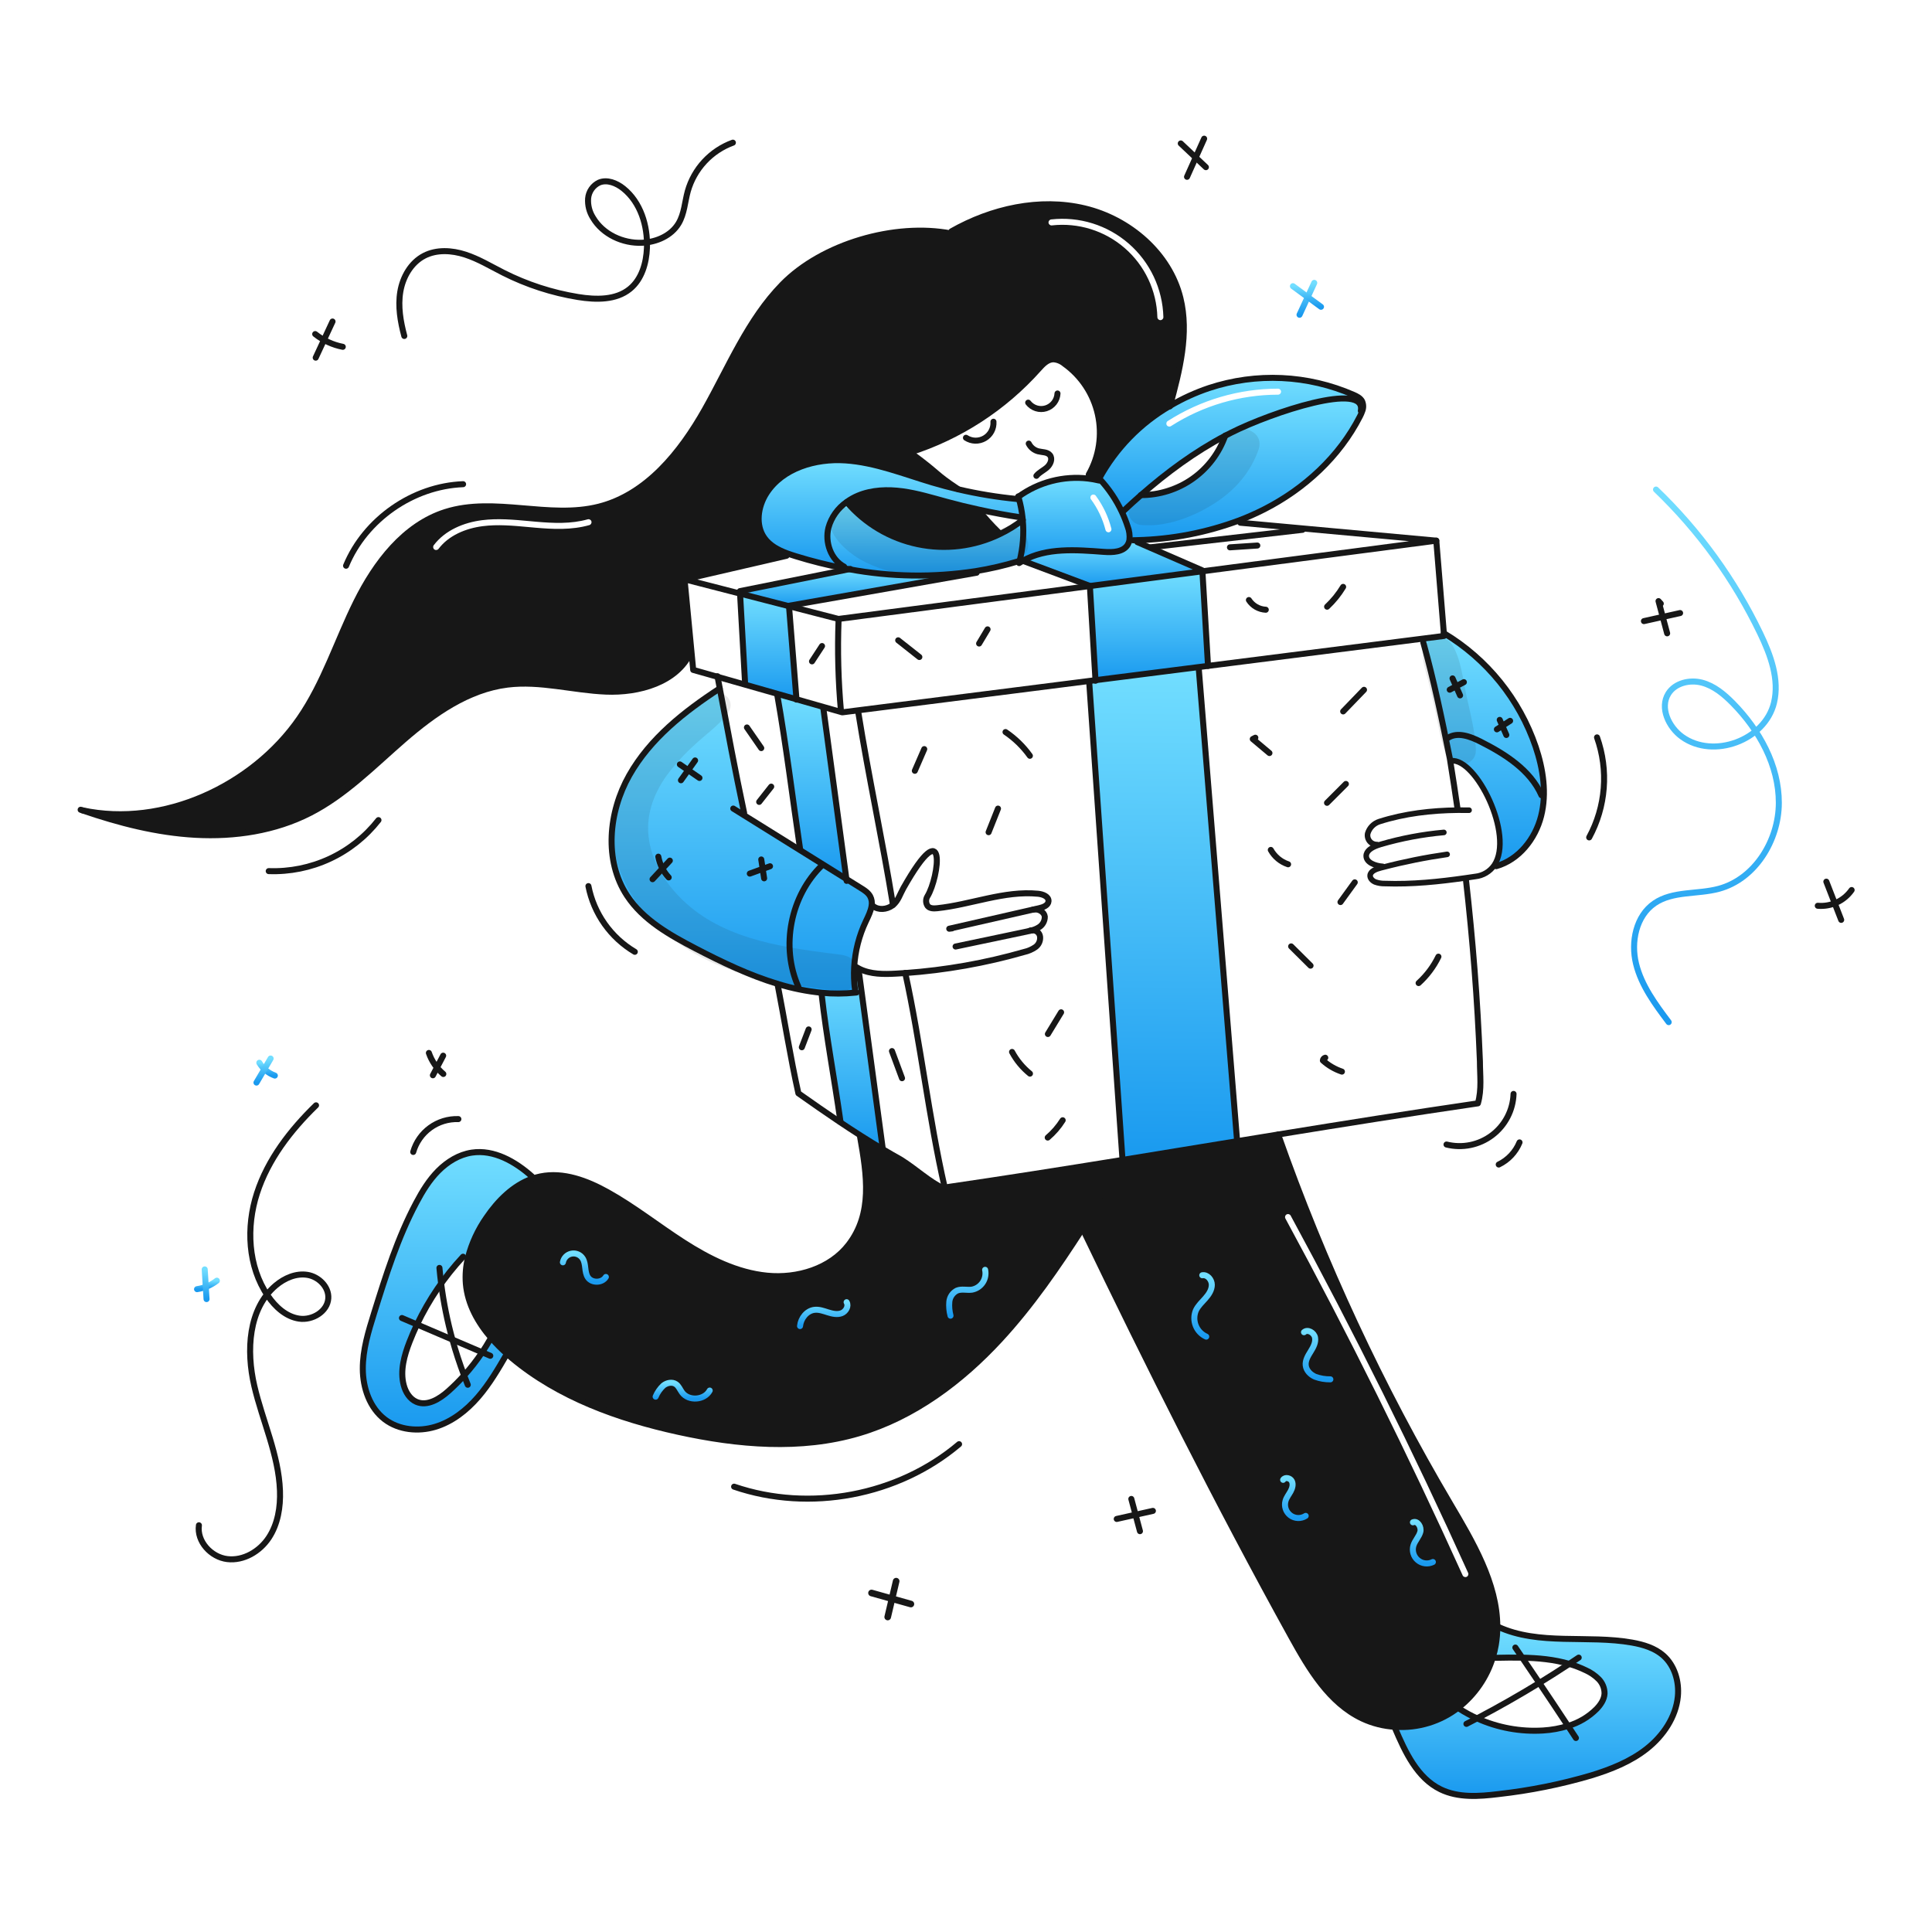 <svg width="960" height="960" viewBox="0 0 960 960" fill="none" xmlns="http://www.w3.org/2000/svg">
<g clip-path="url(#clip0_164_3972)">
<g clip-path="url(#clip1_164_3972)">
<path fill-rule="evenodd" clip-rule="evenodd" d="M557.431 254.325C554.684 248.449 551.049 243.031 546.654 238.259L546.095 237.95C546.072 237.992 546.049 238.036 546.026 238.08C545.999 238.131 545.972 238.182 545.946 238.229L545.836 238.707C544.153 238.302 542.447 237.997 540.727 237.791C528.437 236.324 516.045 239.555 506.035 246.835C506.125 247.134 506.205 247.432 506.274 247.741C507.125 250.778 507.725 253.879 508.067 257.014C508.127 257.449 508.177 257.901 508.197 258.349C508.848 265.266 508.307 272.243 506.597 278.976C506.536 279.245 506.467 279.514 506.397 279.783C507.004 279.385 507.612 279.016 508.239 278.658C519.894 272.077 534.492 273.174 548.024 274.192C548.173 274.203 548.321 274.214 548.469 274.225C552.851 274.554 558.18 274.375 560.411 270.59C560.818 269.893 561.092 269.127 561.218 268.329C561.451 266.053 561.148 263.754 560.331 261.616C559.523 259.126 558.555 256.69 557.431 254.325ZM544.496 246.329C544.007 245.665 543.071 245.523 542.407 246.012C541.743 246.502 541.601 247.437 542.09 248.101C545.462 252.679 547.921 257.864 549.334 263.372C549.539 264.171 550.353 264.653 551.152 264.448C551.951 264.243 552.433 263.429 552.228 262.629C550.721 256.75 548.095 251.216 544.496 246.329Z" fill="url(#paint0_linear_164_3972)"/>
<path fill-rule="evenodd" clip-rule="evenodd" d="M558.178 253.976C561.046 251.264 563.965 248.608 566.933 246.008C579.821 234.7 593.676 224.5 608.796 216.516C609.842 215.968 610.898 215.42 611.954 214.893C631.834 204.912 679.006 189.205 676.187 204.145L676.864 204.335C677.199 203.54 677.365 202.684 677.352 201.822C677.338 200.959 677.145 200.109 676.785 199.325C675.918 197.761 674.205 196.904 672.571 196.187C649.866 186.24 624.284 185.041 600.749 192.821C594.007 195.087 587.521 198.052 581.396 201.665C566.521 210.29 554.308 222.843 546.096 237.95L546.654 238.259C551.048 243.03 554.683 248.449 557.431 254.325L558.178 253.976ZM635.06 196.11C635.885 196.109 636.553 195.44 636.552 194.614C636.551 193.789 635.881 193.121 635.056 193.122C615.619 193.145 596.595 198.731 580.231 209.219C579.536 209.665 579.334 210.589 579.779 211.283C580.225 211.978 581.149 212.18 581.843 211.735C597.727 201.554 616.193 196.133 635.06 196.11Z" fill="url(#paint1_linear_164_3972)"/>
<path fill-rule="evenodd" clip-rule="evenodd" d="M452.22 224.793C459.478 230.115 462.435 232.636 464.837 234.684C467.538 236.987 469.539 238.693 476.165 243.11L476.155 243.15C471.812 242.144 467.509 241.005 463.246 239.733C459.872 238.729 456.509 237.642 453.145 236.554L453.144 236.554C442.297 233.047 431.433 229.535 420.109 228.767C405.272 227.761 388.894 232.567 380.836 245.067C376.553 251.72 375.248 260.953 379.86 267.378C382.539 271.093 386.673 273.294 391.035 274.918L390.856 276.153L340.238 287.876L340.477 287.935L340.238 288.872L343.625 324.25L343.147 324.3C336.204 339.141 317.439 344.35 301.075 343.663C294.899 343.404 288.734 342.557 282.577 341.711C272.421 340.316 262.286 338.924 252.16 340.177C232.56 342.617 215.547 354.649 200.626 367.597C197.513 370.299 194.438 373.065 191.36 375.834C179.687 386.334 167.982 396.864 154.063 403.981C136.672 412.876 116.663 415.881 97.15 414.818C77.957 413.772 59.15 408.918 40.965 402.677L40.975 402.647C81.005 411.247 125.407 390.695 148.724 357.029C156.739 345.462 162.281 332.495 167.831 319.509C170.778 312.613 173.728 305.712 177.051 299.011C186.633 279.693 200.836 260.911 221.383 254.4C234.045 250.384 247.432 251.523 260.848 252.665C273.286 253.723 285.747 254.783 297.678 251.74C321.384 245.684 338.186 224.748 350.208 203.453C353.273 198.023 356.169 192.46 359.066 186.895L359.067 186.894C367.53 170.633 376.004 154.355 388.744 141.332C408.495 121.142 444.661 110.632 472.569 116.013L472.778 114.947C492.669 103.647 516.583 98.248 538.854 103.533C561.125 108.819 581.065 125.873 586.533 148.095C590.876 165.714 586.155 184.141 581.394 201.67C566.519 210.295 554.306 222.849 546.094 237.955C546.068 238.003 546.042 238.052 546.016 238.102C546.001 238.13 545.987 238.157 545.972 238.184C545.963 238.201 545.954 238.218 545.945 238.234L545.835 238.712C544.151 238.308 542.445 238.002 540.726 237.796L541 235.8C546.158 226.747 547.772 216.102 545.531 205.927C543.29 195.751 537.353 186.769 528.869 180.72C527.334 179.431 525.431 178.66 523.431 178.52C520.383 178.57 518.052 181.1 516.031 183.371C498.84 202.628 476.807 216.93 452.22 224.793ZM522.328 109.033C529.232 108.258 536.222 108.925 542.855 110.993C549.488 113.061 555.62 116.483 560.861 121.044C566.102 125.605 570.339 131.205 573.303 137.489C576.267 143.773 577.893 150.604 578.08 157.549C578.102 158.374 577.451 159.061 576.626 159.083C575.801 159.105 575.115 158.454 575.093 157.63C574.918 151.098 573.388 144.674 570.6 138.764C567.813 132.854 563.828 127.588 558.899 123.299C553.97 119.009 548.204 115.79 541.966 113.846C535.728 111.901 529.154 111.273 522.661 112.002C521.841 112.094 521.102 111.504 521.009 110.684C520.917 109.864 521.508 109.125 522.328 109.033ZM292.845 260.919C293.639 260.693 294.099 259.866 293.872 259.073C293.646 258.279 292.82 257.819 292.026 258.046C283.815 260.387 275.03 259.996 266.232 259.225C265.123 259.128 264.008 259.025 262.888 258.922C255.205 258.212 247.29 257.48 239.463 258.488C230.465 259.646 221.183 263.435 215.527 270.92C215.029 271.578 215.16 272.515 215.818 273.012C216.476 273.51 217.413 273.38 217.911 272.721C222.913 266.102 231.311 262.549 239.844 261.451C247.319 260.489 254.876 261.185 262.589 261.895H262.589C263.713 261.999 264.841 262.103 265.971 262.202C274.784 262.973 284.057 263.426 292.845 260.919Z" fill="#171717"/>
<path fill-rule="evenodd" clip-rule="evenodd" d="M244.232 664.983C246.62 667.712 249.178 670.286 251.891 672.692C252.678 673.4 253.475 674.086 254.263 674.754C277.639 694.345 307.291 704.953 337.082 711.487C366.624 717.961 397.843 720.74 426.843 712.154C454.104 704.087 477.729 686.401 497.012 665.501C512.52 648.688 525.498 629.774 537.929 610.521C570.857 679.007 604.961 746.969 641.724 813.469C650.519 829.376 660.449 846.139 676.873 853.917C682.025 856.331 687.592 857.731 693.273 858.041C704.548 858.805 715.71 855.399 724.637 848.469C732.817 842.072 738.818 833.302 741.818 823.36C742.414 821.413 742.886 819.43 743.233 817.423C743.749 814.41 744.006 811.358 744 808.3C744.014 786.862 731.874 766.311 720.681 747.362L720.5 747.055C686.134 688.88 657.535 627.486 635.109 563.748V563.718C628.333 564.83 621.553 565.939 614.77 567.044C595.799 570.168 576.822 573.268 557.838 576.344C528.422 581.105 498.983 585.757 469.422 590.069L469.133 590.657C464.555 588.525 460.582 585.54 456.431 582.422C453.62 580.31 450.727 578.136 447.509 576.125C444.501 574.453 441.543 572.75 438.635 571.016C434.94 568.825 431.294 566.584 427.698 564.292L427.36 564.82C430.786 584.083 433.635 602.958 421.712 618.466C412.509 630.428 396.213 635.348 381.184 633.874C366.155 632.4 352.23 625.419 339.531 617.251C334.709 614.15 330.009 610.861 325.31 607.573C317.633 602.201 309.96 596.832 301.772 592.291C291.613 586.643 279.919 582.231 268.525 584.561C267.122 584.849 265.74 585.236 264.391 585.717C255.019 589.034 247.399 596.663 241.732 605C237.51 611.027 234.4 617.761 232.549 624.883C231.493 629.133 231.133 633.526 231.483 637.891C232.369 648.061 237.449 657.183 244.232 664.983ZM641.332 604.043C640.939 603.318 640.032 603.05 639.307 603.443C638.581 603.837 638.313 604.744 638.707 605.469C670.234 663.526 699.59 722.627 726.775 782.772C727.115 783.523 728 783.857 728.752 783.518C729.504 783.178 729.838 782.293 729.498 781.541C702.283 721.33 672.894 662.164 641.332 604.043Z" fill="#171717"/>
<path d="M742.51 429.893C752.49 414.923 733.416 376.566 721.065 378.04L720.607 378.11C720.538 377.71 720.478 377.323 720.418 376.925C716.434 357.004 712.45 338.08 707.241 319.275L706.992 317.333L717.55 315.988L717.44 314.624C738.87 327.46 755.046 347.488 763.087 371.138C766.793 382.194 768.625 394.225 765.757 405.53C762.889 416.835 754.691 427.214 743.476 430.401L742.51 429.893Z" fill="url(#paint2_linear_164_3972)"/>
<path d="M779.761 826.786C772.281 824.575 764.352 823.848 756.384 823.678C751.962 823.589 747.52 823.668 743.127 823.758L741.827 823.358C742.422 821.411 742.895 819.428 743.242 817.421C743.755 814.408 744.008 811.357 744 808.3H744.279C764.727 817.782 788.821 812.254 811.012 816.2C816.599 817.2 822.287 818.909 826.54 822.674C832.117 827.615 834.428 835.563 833.711 842.983C832.705 853.262 826.42 862.495 818.323 868.91C810.226 875.325 800.434 879.198 790.564 882.226C775.537 886.644 760.153 889.737 744.587 891.469C734.887 892.655 724.577 893.402 715.793 889.109C704.219 883.461 698.283 870.672 693.223 858.83L693.273 858.043C704.547 858.807 715.71 855.401 724.637 848.471L725.046 849.019C727.878 850.851 730.844 852.465 733.92 853.85C744.203 858.497 755.465 860.565 766.729 859.876C770.935 859.631 775.095 858.876 779.119 857.625C784.502 856.038 789.399 853.124 793.362 849.149C795.394 847.027 797.157 844.407 797.287 841.469C797.292 838.823 796.258 836.28 794.408 834.388C792.563 832.535 790.394 831.035 788.008 829.965C785.353 828.674 782.595 827.611 779.761 826.786V826.786Z" fill="url(#paint3_linear_164_3972)"/>
<path d="M558.177 253.976C561.043 251.268 563.962 248.612 566.932 246.008C576.105 246.034 585.059 243.21 592.558 237.927C600.057 232.644 605.73 225.163 608.794 216.516C609.84 215.968 610.894 215.416 611.952 214.893C631.832 204.912 679.004 189.205 676.185 204.145L676.862 204.335C676.553 205.218 676.181 206.076 675.747 206.904C665.528 226.934 648.157 242.904 628.117 253.104C624.123 255.131 620.027 256.949 615.846 258.552C599.586 264.639 582.425 267.969 565.069 268.403C564.381 268.432 563.694 268.452 563.007 268.462L561.215 268.333C561.448 266.057 561.144 263.758 560.328 261.62C559.52 259.13 558.551 256.694 557.428 254.329L558.177 253.976Z" fill="url(#paint4_linear_164_3972)"/>
<path d="M544.342 337.98L595.542 331.48L595.692 332.636L614.676 566.461L614.776 567.048C595.802 570.156 576.825 573.256 557.844 576.348L557.725 575.601L541.2 338.608L541.17 338.379L544.342 337.98Z" fill="url(#paint5_linear_164_3972)"/>
<path d="M597.47 283.867L600.259 330.879L595.537 331.476L544.342 337.98L541.553 291.187L597.47 283.867Z" fill="url(#paint6_linear_164_3972)"/>
<path d="M597.44 283.419L597.47 283.867L541.553 291.187V291.148L508.236 278.658C520.019 272.004 534.81 273.199 548.466 274.225C552.848 274.554 558.177 274.375 560.408 270.59C560.815 269.893 561.089 269.126 561.215 268.329L563.007 268.458C563.695 268.448 564.383 268.428 565.069 268.399L565.099 269.355L571.663 272.213L597.44 283.419Z" fill="url(#paint7_linear_164_3972)"/>
<path d="M421.872 282.841C421.015 282.681 420.159 282.522 419.302 282.353L419.451 281.576C412.838 278.05 409.82 269.494 411.643 262.223C413.079 257.033 416.289 252.511 420.716 249.444L420.756 249.504C429.88 260.171 442.278 267.518 456.016 270.398C469.754 273.279 484.059 271.532 496.7 265.43C500.774 263.49 504.628 261.116 508.194 258.349C508.844 265.266 508.303 272.243 506.594 278.976L506.106 278.857C499.126 280.986 492.01 282.637 484.806 283.797C463.922 287.01 442.648 286.687 421.872 282.841V282.841Z" fill="url(#paint8_linear_164_3972)"/>
<path d="M508.068 257.014L507.311 257.104C500.249 256.038 493.23 254.739 486.255 253.209C480.907 252.054 475.591 250.756 470.309 249.315C463.078 247.353 455.877 245.132 448.456 244.126C441.035 243.12 433.256 243.389 426.335 246.277C424.345 247.11 422.46 248.173 420.717 249.444C416.291 252.511 413.08 257.033 411.644 262.223C409.821 269.494 412.844 278.05 419.452 281.576L419.303 282.353C411.239 280.811 403.269 278.819 395.428 276.387C393.974 275.938 392.49 275.46 391.036 274.913C386.674 273.289 382.536 271.088 379.861 267.373C375.249 260.948 376.554 251.715 380.837 245.062C388.895 232.562 405.269 227.751 420.11 228.762C434.951 229.773 448.994 235.485 463.247 239.728C467.51 241.004 471.813 242.143 476.156 243.145C485.808 245.404 495.601 247.011 505.469 247.955L506.275 247.736C507.126 250.774 507.726 253.878 508.068 257.014V257.014Z" fill="url(#paint9_linear_164_3972)"/>
<path d="M496.335 264.644L496.704 265.43C484.062 271.533 469.756 273.279 456.018 270.397C442.279 267.516 429.881 260.168 420.757 249.5L420.717 249.44C422.46 248.169 424.345 247.106 426.335 246.273C433.257 243.385 441.026 243.116 448.456 244.122C455.886 245.128 463.078 247.349 470.309 249.311C475.587 250.745 480.903 252.043 486.255 253.205L486.206 253.444C489.34 257.389 492.724 261.13 496.335 264.644V264.644Z" fill="#171717"/>
<path d="M484.811 283.8L484.961 284.647L392.032 301L392.052 301.219L367.729 294.954L367.66 293.729L421.873 282.843C442.65 286.69 463.927 287.013 484.811 283.8V283.8Z" fill="url(#paint10_linear_164_3972)"/>
<path d="M424.989 493.24L424.84 491.716C424.354 487.989 424.22 484.224 424.44 480.471L425.526 480.55C426.052 480.879 426.594 481.182 427.15 481.457L426.701 482.303C428.973 499.117 431.239 515.93 433.501 532.742C434.975 543.609 436.442 554.475 437.901 565.342C438.15 567.225 438.409 569.097 438.658 570.97L438.628 571.02C434.923 568.828 431.277 566.587 427.691 564.296C424.166 562.055 420.691 559.775 417.213 557.444L417.562 556.916C414.634 536.288 410.65 515.372 408.279 494.286L408.369 493.32C413.898 493.851 419.466 493.825 424.989 493.24V493.24Z" fill="url(#paint11_linear_164_3972)"/>
<path d="M420.558 436.775C422.938 438.259 425.322 439.743 427.709 441.228C429.502 442.333 431.365 443.528 432.381 445.371C433.133 446.805 433.388 448.448 433.108 450.042C432.749 452.642 431.425 455.311 430.269 457.732C426.876 464.865 424.898 472.586 424.442 480.471C424.221 484.224 424.355 487.989 424.842 491.716L424.991 493.24C419.47 493.824 413.904 493.85 408.378 493.319C400.913 492.587 393.542 491.099 386.378 488.877C372.314 484.634 358.649 478.07 345.621 471.287C332.782 464.604 319.585 457.164 311.621 445.087C300.067 427.567 302.378 403.543 312.686 385.276C322.994 367.009 340.047 353.533 357.627 342.089L357.657 342.079C361.571 362.879 365.286 382.946 369.757 403.912L369.209 404.788C378.602 410.635 387.995 416.485 397.387 422.338C405.111 427.145 412.835 431.958 420.558 436.775Z" fill="url(#paint12_linear_164_3972)"/>
<path d="M395.767 347.472L409.343 351.347L409.134 352.084C409.871 357.492 410.601 362.897 411.325 368.299C413.147 381.805 414.97 395.318 416.793 408.837C418.048 418.15 419.303 427.463 420.558 436.775C412.828 431.955 405.103 427.141 397.381 422.333L397.581 422.014C393.726 395.849 390.738 370.949 386.176 345.052L386.256 344.763L395.767 347.472Z" fill="url(#paint13_linear_164_3972)"/>
<path d="M392.052 301.217L395.767 347.472L386.255 344.763L370.1 340.162L370.239 339.664L367.729 294.952L392.052 301.217Z" fill="url(#paint14_linear_164_3972)"/>
<path d="M219.2 637.782C214.6 644.188 210.588 650.995 207.21 658.12C205.895 660.909 204.674 663.744 203.545 666.626C200.855 673.509 198.724 681.079 200.597 688.22C201.513 691.72 203.585 695.132 206.891 696.567C212.33 698.917 218.385 695.172 222.808 691.228C225.548 688.777 228.154 686.18 230.616 683.449C233.876 679.839 236.869 675.995 239.571 671.949C240.935 669.907 242.23 667.826 243.445 665.684L244.232 664.984C246.62 667.713 249.178 670.288 251.891 672.693C247.549 680.193 243.146 687.723 237.479 694.257C231.752 700.857 224.591 706.468 216.224 708.988C207.857 711.508 198.216 710.582 191.254 705.313C183.714 699.595 180.328 689.675 180.278 680.213C180.228 670.751 183.067 661.538 185.878 652.513C191.715 633.778 197.641 614.923 206.854 597.602C209.862 591.925 213.269 586.367 217.791 581.802C222.313 577.237 228.08 573.695 234.434 572.729C245.38 571.065 256.058 577.171 264.305 584.551L264.394 585.717C255.022 589.034 247.402 596.663 241.735 605C237.513 611.027 234.404 617.759 232.552 624.88L230.092 624.452C226.174 628.653 222.535 633.106 219.2 637.782Z" fill="url(#paint15_linear_164_3972)"/>
<path d="M514.98 236.436C516.425 234.663 518.636 233.717 520.319 232.193C522.002 230.669 523.119 227.92 521.684 226.148C520.369 224.534 517.909 224.763 515.897 224.255C514.882 223.99 513.936 223.51 513.121 222.849C512.307 222.187 511.644 221.359 511.176 220.42" stroke="#171717" stroke-width="2.988" stroke-linecap="round" stroke-linejoin="round"/>
<path d="M510.9 200.072C511.913 201.392 513.307 202.37 514.894 202.872C516.48 203.375 518.183 203.378 519.771 202.881C521.359 202.385 522.757 201.413 523.775 200.096C524.793 198.78 525.382 197.182 525.462 195.52" stroke="#171717" stroke-width="2.988" stroke-linecap="round" stroke-linejoin="round"/>
<path d="M479.979 217.522C481.353 218.423 482.95 218.922 484.593 218.965C486.235 219.008 487.857 218.592 489.276 217.765C490.695 216.937 491.855 215.731 492.627 214.28C493.399 212.83 493.751 211.194 493.645 209.554" stroke="#171717" stroke-width="2.988" stroke-linecap="round" stroke-linejoin="round"/>
<path d="M505.855 246.954C505.913 246.911 505.973 246.872 506.034 246.835C516.045 239.555 528.436 236.324 540.726 237.791C542.446 237.997 544.152 238.302 545.835 238.707L546.114 238.767" stroke="#171717" stroke-width="2.988" stroke-linecap="round" stroke-linejoin="round"/>
<path d="M505.984 246.665C506.004 246.725 506.014 246.775 506.034 246.835C506.124 247.135 506.204 247.435 506.273 247.741C507.125 250.778 507.724 253.879 508.066 257.014C508.126 257.452 508.176 257.901 508.196 258.349C508.847 265.266 508.306 272.243 506.596 278.976C506.536 279.245 506.467 279.514 506.396 279.783C507.003 279.383 507.611 279.016 508.238 278.658C520.021 272.004 534.812 273.199 548.468 274.225C552.85 274.554 558.179 274.375 560.41 270.59C560.817 269.893 561.091 269.127 561.217 268.329C561.451 266.053 561.147 263.754 560.33 261.616C559.523 259.126 558.554 256.69 557.43 254.325C554.683 248.449 551.048 243.031 546.653 238.259" stroke="#171717" stroke-width="2.988" stroke-linecap="round" stroke-linejoin="round"/>
<path d="M545.947 238.229C545.996 238.14 546.047 238.04 546.096 237.95C554.308 222.843 566.521 210.29 581.396 201.665C587.522 198.052 594.008 195.087 600.749 192.821C624.285 185.041 649.867 186.24 672.571 196.187C674.205 196.904 675.918 197.761 676.785 199.325C677.146 200.109 677.339 200.959 677.352 201.822C677.366 202.684 677.2 203.54 676.864 204.335C676.556 205.218 676.183 206.076 675.749 206.904C665.53 226.934 648.159 242.904 628.119 253.104C624.126 255.131 620.03 256.949 615.848 258.552C599.589 264.639 582.427 267.969 565.071 268.403C564.384 268.432 563.697 268.452 563.009 268.462" stroke="#171717" stroke-width="2.988" stroke-linecap="round" stroke-linejoin="round"/>
<path d="M676.186 204.145C679.005 189.205 631.833 204.912 611.953 214.893C610.897 215.42 609.841 215.968 608.795 216.516C593.676 224.504 579.821 234.703 566.933 246.008C563.965 248.608 561.046 251.264 558.178 253.976C558.726 253.476 559.283 252.976 559.831 252.482" stroke="#171717" stroke-width="2.988" stroke-linecap="round" stroke-linejoin="round"/>
<path d="M566.863 246.008H566.933C576.106 246.034 585.061 243.211 592.56 237.927C600.059 232.644 605.732 225.163 608.795 216.516C608.813 216.488 608.826 216.458 608.835 216.426" stroke="#171717" stroke-width="2.988" stroke-linecap="round" stroke-linejoin="round"/>
<path d="M505.469 247.96C495.601 247.016 485.808 245.409 476.156 243.15C471.813 242.144 467.51 241.005 463.247 239.733C448.994 235.49 434.947 229.773 420.11 228.767C405.273 227.761 388.895 232.567 380.837 245.067C376.554 251.72 375.249 260.953 379.861 267.378C382.54 271.093 386.674 273.294 391.036 274.918C392.49 275.465 393.974 275.943 395.428 276.392C403.269 278.824 411.239 280.816 419.303 282.358C420.16 282.527 421.016 282.686 421.873 282.846C442.65 286.692 463.926 287.015 484.811 283.802C492.015 282.641 499.131 280.991 506.111 278.862" stroke="#171717" stroke-width="2.988" stroke-linecap="round" stroke-linejoin="round"/>
<path d="M507.311 257.1C500.249 256.033 493.23 254.735 486.255 253.205C480.907 252.05 475.592 250.752 470.309 249.311C463.078 247.349 455.877 245.128 448.456 244.122C441.035 243.116 433.256 243.385 426.335 246.273C424.345 247.106 422.46 248.169 420.717 249.44C416.291 252.507 413.08 257.029 411.644 262.219C409.821 269.49 412.844 278.046 419.452 281.572" stroke="#171717" stroke-width="2.988" stroke-linecap="round" stroke-linejoin="round"/>
<path d="M420.756 249.5C429.88 260.167 442.278 267.515 456.015 270.396C469.753 273.278 484.059 271.532 496.7 265.43C500.774 263.489 504.628 261.115 508.194 258.349C508.204 258.339 508.223 258.329 508.233 258.319" stroke="#171717" stroke-width="2.988" stroke-linecap="round" stroke-linejoin="round"/>
<path d="M390.856 276.148L340.238 287.871L340.477 287.93L367.728 294.952L392.051 301.217L416.633 307.552L541.553 291.187L597.47 283.867L713.685 268.648L647.3 262.582L616.304 259.743" stroke="#171717" stroke-width="2.988" stroke-linecap="round" stroke-linejoin="round"/>
<path d="M713.685 268.648L717.44 314.624L717.55 315.988L706.992 317.333L600.259 330.879L595.537 331.476L544.342 337.98L541.165 338.379L426.354 352.96L418.515 353.956L417.758 353.737L409.342 351.347L395.766 347.472L386.254 344.763L370.099 340.162L356.573 336.307L348.545 334.026L344.451 332.871L343.625 324.245L340.238 288.867" stroke="#171717" stroke-width="2.988" stroke-linecap="round" stroke-linejoin="round"/>
<path d="M386.344 488.967C389.744 506.407 392.728 525.331 396.712 543.26C403.645 548.15 410.418 552.881 417.22 557.443C420.696 559.774 424.173 562.054 427.698 564.295C431.294 566.587 434.939 568.828 438.635 571.019C441.543 572.753 444.501 574.456 447.509 576.128C455.477 581.108 461.454 587.084 469.133 590.66" stroke="#171717" stroke-width="2.988" stroke-linecap="round" stroke-linejoin="round"/>
<path d="M356.514 336.018C356.534 336.118 356.554 336.207 356.574 336.307C356.932 338.239 357.301 340.162 357.65 342.074C361.564 362.874 365.279 382.941 369.75 403.907" stroke="#171717" stroke-width="2.988" stroke-linecap="round" stroke-linejoin="round"/>
<path d="M724.284 402.164C723.128 393.857 721.923 386.417 720.608 378.11C720.539 377.71 720.479 377.323 720.419 376.925C716.435 357.004 712.451 338.08 707.242 319.275" stroke="#171717" stroke-width="2.988" stroke-linecap="round" stroke-linejoin="round"/>
<path d="M449.811 483.439C449.811 483.459 449.821 483.479 449.821 483.499C457.47 518.399 461.455 555.232 469.421 590.072C498.982 585.76 528.421 581.108 557.837 576.347C576.821 573.271 595.798 570.171 614.769 567.047C621.552 565.942 628.332 564.833 635.108 563.721C668.126 558.352 701.174 553.093 734.361 548.243C736.353 541.271 735.361 534.298 735.361 527.326C734.136 496.36 731.806 467.147 728.379 436.758" stroke="#171717" stroke-width="2.988" stroke-linecap="round" stroke-linejoin="round"/>
<path d="M426.482 353.956C431.572 385.889 438.544 417.761 443.713 449.624" stroke="#171717" stroke-width="2.988" stroke-linecap="round" stroke-linejoin="round"/>
<path d="M451.701 224.414C451.881 224.544 452.05 224.673 452.219 224.793C467.638 236.098 463.644 234.763 476.164 243.11" stroke="#171717" stroke-width="2.988" stroke-linecap="round" stroke-linejoin="round"/>
<path d="M450.029 225.48C450.766 225.261 451.493 225.032 452.22 224.793C476.803 216.928 498.833 202.625 516.02 183.369C518.042 181.098 520.373 178.569 523.42 178.518C525.42 178.658 527.324 179.428 528.858 180.718C537.344 186.765 543.284 195.747 545.528 205.923C547.771 216.099 546.157 226.745 541 235.8" stroke="#171717" stroke-width="2.988" stroke-linecap="round" stroke-linejoin="round"/>
<path d="M40.068 402.363C40.368 402.463 40.668 402.572 40.968 402.672C59.155 408.917 77.96 413.767 97.153 414.813C116.665 415.879 136.675 412.871 154.066 403.976C171.655 394.982 185.709 380.54 200.629 367.592C215.549 354.644 232.562 342.612 252.163 340.172C268.428 338.16 284.703 342.972 301.078 343.658C317.453 344.344 336.207 339.136 343.15 324.295" stroke="#171717" stroke-width="2.988" stroke-linecap="round" stroke-linejoin="round"/>
<path d="M581.325 201.914C581.345 201.835 581.375 201.745 581.395 201.665C586.156 184.136 590.877 165.709 586.534 148.09C581.066 125.868 561.126 108.807 538.855 103.528C516.584 98.249 492.67 103.637 472.779 114.942" stroke="#171717" stroke-width="2.988" stroke-linecap="round" stroke-linejoin="round"/>
<path d="M482.489 118.727C479.262 117.552 475.944 116.642 472.569 116.008C444.661 110.629 408.495 121.137 388.744 141.327C371.644 158.807 362.23 182.153 350.208 203.448C338.186 224.743 321.384 245.679 297.678 251.735C272.878 258.06 245.786 246.656 221.383 254.395C200.836 260.909 186.632 279.703 177.051 299.006C167.47 318.309 161 339.315 148.724 357.024C125.407 390.69 81.005 411.237 40.975 402.642" stroke="#171717" stroke-width="2.988" stroke-linecap="round" stroke-linejoin="round"/>
<path d="M357.619 342.084C340.039 353.528 322.997 366.994 312.678 385.271C302.359 403.548 300.059 427.562 311.613 445.082C319.581 457.164 332.778 464.604 345.613 471.282C358.641 478.065 372.306 484.629 386.37 488.872C393.534 491.094 400.905 492.582 408.37 493.314C413.896 493.845 419.462 493.819 424.983 493.235C425.183 493.225 425.392 493.195 425.591 493.175" stroke="#171717" stroke-width="2.988" stroke-linecap="round" stroke-linejoin="round"/>
<path d="M364.352 401.765C365.965 402.771 367.589 403.777 369.202 404.783C378.595 410.63 387.988 416.48 397.38 422.333C405.108 427.144 412.834 431.958 420.557 436.775C422.937 438.259 425.321 439.743 427.708 441.228C429.501 442.333 431.364 443.528 432.38 445.371C433.132 446.805 433.387 448.448 433.107 450.042C432.748 452.642 431.424 455.311 430.268 457.732C426.876 464.865 424.897 472.586 424.441 480.471C424.22 484.224 424.354 487.989 424.841 491.716" stroke="#171717" stroke-width="2.988" stroke-linecap="round" stroke-linejoin="round"/>
<path d="M433.773 450.152C436.423 452.393 440.616 451.975 443.425 449.933C443.534 449.853 443.654 449.763 443.753 449.674C446.313 447.602 447.259 444.196 448.893 441.297C470.885 402.413 466.672 435.809 460.845 445.371C460.396 446.089 460.165 446.922 460.179 447.769C460.193 448.616 460.452 449.44 460.925 450.142C461.96 451.467 463.943 451.467 465.616 451.297C482.488 449.534 498.933 442.473 515.816 444.097C518.177 444.326 521.155 445.462 520.995 447.822C520.856 449.874 518.416 450.8 516.424 451.258C515.358 451.497 514.302 451.746 513.236 451.986C499.382 455.153 485.528 458.317 471.673 461.478L473.117 461.298" stroke="#171717" stroke-width="2.988" stroke-linecap="round" stroke-linejoin="round"/>
<path d="M512.53 462.333C511.704 462.562 510.857 462.742 510.02 462.921C498.287 465.391 486.554 467.858 474.82 470.321" stroke="#171717" stroke-width="2.988" stroke-linecap="round" stroke-linejoin="round"/>
<path d="M513.246 452.024C516.195 451.317 518.946 453.324 519.153 455.471C519.172 456.556 518.9 457.625 518.365 458.569C517.831 459.513 517.054 460.297 516.115 460.839C515.009 461.521 513.802 462.026 512.539 462.333" stroke="#171717" stroke-width="2.988" stroke-linecap="round" stroke-linejoin="round"/>
<path d="M511.892 462.433C512.111 462.393 512.32 462.353 512.529 462.333H512.539C513.021 462.237 513.517 462.241 513.997 462.345C514.477 462.448 514.931 462.649 515.331 462.934C515.73 463.22 516.067 463.585 516.32 464.005C516.573 464.426 516.737 464.895 516.802 465.381C516.923 466.386 516.769 467.405 516.357 468.329C515.945 469.253 515.29 470.048 514.462 470.63C512.794 471.769 510.925 472.58 508.954 473.02C489.661 478.56 469.842 482.072 449.82 483.5C448.336 483.6 446.852 483.7 445.368 483.778C439.193 484.127 432.629 484.167 427.151 481.458C426.595 481.183 426.053 480.881 425.527 480.551" stroke="#171717" stroke-width="2.988" stroke-linecap="round" stroke-linejoin="round"/>
<path d="M721.066 378.04C733.417 376.566 752.491 414.923 742.511 429.893C741.44 431.459 740.042 432.773 738.413 433.744C736.785 434.716 734.964 435.322 733.078 435.52C731.485 435.759 729.891 435.998 728.298 436.22C715.021 438.12 701.574 439.506 688.108 439.028C686.477 439.062 684.854 438.799 683.317 438.251C681.853 437.624 680.658 436.319 680.817 434.915C681.046 432.883 683.717 431.847 685.977 431.249C686.377 431.14 686.784 431.04 687.182 430.941C697.68 428.204 708.324 426.062 719.064 424.526" stroke="#171717" stroke-width="2.77" stroke-linecap="round" stroke-linejoin="round"/>
<path d="M687.07 430.5C683.345 430.251 678.904 428.568 678.864 425.361C678.834 422.811 681.564 421.148 684.422 420.102C684.98 419.893 685.538 419.714 686.075 419.554C696.312 416.566 706.817 414.581 717.44 413.628" stroke="#171717" stroke-width="2.77" stroke-linecap="round" stroke-linejoin="round"/>
<path d="M684.253 419.654C683.561 419.677 682.874 419.543 682.241 419.262C681.609 418.982 681.048 418.562 680.601 418.034C680.153 417.507 679.831 416.885 679.658 416.215C679.485 415.545 679.465 414.845 679.601 414.166C680.006 412.791 680.741 411.535 681.74 410.507C682.74 409.48 683.974 408.71 685.338 408.266C697.888 404.232 711.364 402.699 724.283 402.566C726.195 402.536 728.083 402.546 729.97 402.586" stroke="#171717" stroke-width="2.77" stroke-linecap="round" stroke-linejoin="round"/>
<path d="M717.41 314.6C717.42 314.61 717.43 314.61 717.44 314.62C738.87 327.456 755.046 347.484 763.087 371.134C766.793 382.19 768.625 394.221 765.757 405.526C762.889 416.831 754.691 427.21 743.476 430.397" stroke="#171717" stroke-width="2.988" stroke-linecap="round" stroke-linejoin="round"/>
<path d="M427.36 564.823C430.786 584.086 433.635 602.961 421.712 618.469C412.512 630.431 396.204 635.341 381.184 633.877C366.164 632.413 352.22 625.421 339.531 617.254C326.842 609.087 314.969 599.614 301.772 592.294C291.613 586.646 279.919 582.234 268.525 584.564C267.122 584.853 265.74 585.239 264.391 585.72C255.019 589.037 247.399 596.666 241.732 605.003C237.51 611.03 234.4 617.762 232.549 624.883C231.493 629.133 231.133 633.526 231.483 637.891C232.369 648.061 237.449 657.184 244.232 664.983C246.62 667.712 249.178 670.286 251.891 672.692C252.678 673.399 253.475 674.086 254.272 674.754C277.648 694.345 307.3 704.954 337.091 711.487C366.633 717.961 397.848 720.74 426.852 712.154C454.113 704.087 477.738 686.397 497.021 665.501C512.529 648.688 525.507 629.774 537.938 610.521C540.938 605.849 543.923 601.168 546.892 596.477" stroke="#171717" stroke-width="2.988" stroke-linecap="round" stroke-linejoin="round"/>
<path d="M537.6 609.823C537.71 610.053 537.819 610.292 537.939 610.523C570.867 679.009 604.971 746.967 641.734 813.471C650.534 829.378 660.459 846.141 676.883 853.919C682.034 856.333 687.602 857.733 693.283 858.043C704.557 858.807 715.72 855.4 724.647 848.471C732.827 842.074 738.828 833.304 741.828 823.362C742.423 821.415 742.896 819.432 743.243 817.425C743.756 814.411 744.009 811.358 744 808.3C744.01 786.746 731.739 766.089 720.494 747.055C686.129 688.879 657.53 627.485 635.105 563.748" stroke="#171717" stroke-width="2.988" stroke-linecap="round" stroke-linejoin="round"/>
<path d="M264.301 584.554C256.054 577.174 245.376 571.068 234.43 572.732C228.076 573.698 222.319 577.244 217.787 581.805C213.255 586.366 209.858 591.925 206.85 597.605C197.637 614.926 191.711 633.781 185.874 652.516C183.066 661.54 180.227 670.753 180.274 680.216C180.321 689.679 183.71 699.598 191.25 705.316C198.212 710.585 207.863 711.501 216.22 708.991C224.577 706.481 231.748 700.863 237.475 694.26C243.142 687.726 247.545 680.196 251.887 672.696C251.927 672.636 251.957 672.567 251.997 672.507" stroke="#171717" stroke-width="2.988" stroke-linecap="round" stroke-linejoin="round"/>
<path d="M230.09 624.455C220.797 634.448 213.082 645.801 207.211 658.12C205.897 660.909 204.675 663.744 203.546 666.626C200.856 673.509 198.725 681.079 200.598 688.22C201.514 691.72 203.586 695.132 206.892 696.567C212.331 698.917 218.386 695.172 222.809 691.228C225.549 688.777 228.156 686.18 230.617 683.449C233.878 679.838 236.871 675.995 239.572 671.949C240.936 669.907 242.231 667.826 243.446 665.684" stroke="#171717" stroke-width="2.988" stroke-linecap="round" stroke-linejoin="round"/>
<path d="M232.429 688.081C231.802 686.547 231.194 685.003 230.616 683.449C228.394 677.602 226.456 671.666 224.8 665.64C222.278 656.498 220.407 647.189 219.2 637.782C218.871 635.202 218.583 632.612 218.354 630.013" stroke="#171717" stroke-width="2.988" stroke-linecap="round" stroke-linejoin="round"/>
<path d="M243.624 673.678L239.571 671.945C234.651 669.843 229.727 667.742 224.8 665.64C218.934 663.13 213.07 660.624 207.21 658.12C204.72 657.055 202.22 655.989 199.73 654.92" stroke="#171717" stroke-width="2.988" stroke-linecap="round" stroke-linejoin="round"/>
<path d="M725.051 849.017C727.883 850.848 730.85 852.463 733.925 853.848C744.208 858.495 755.47 860.563 766.734 859.874C770.94 859.629 775.1 858.873 779.124 857.623C784.507 856.036 789.405 853.122 793.367 849.147C795.399 847.025 797.162 844.405 797.292 841.467C797.297 838.821 796.263 836.278 794.413 834.386C792.568 832.532 790.399 831.033 788.013 829.963C785.359 828.673 782.6 827.61 779.766 826.786C772.286 824.575 764.357 823.848 756.389 823.678C751.967 823.589 747.525 823.668 743.132 823.758" stroke="#171717" stroke-width="2.988" stroke-linecap="round" stroke-linejoin="round"/>
<path d="M728.656 856.587C730.42 855.69 732.176 854.778 733.925 853.848C744.433 848.33 754.752 842.464 764.881 836.248C769.891 833.17 774.852 830.016 779.762 826.786C781.326 825.75 782.89 824.708 784.453 823.658" stroke="#171717" stroke-width="2.988" stroke-linecap="round" stroke-linejoin="round"/>
<path d="M752.969 818.658C754.114 820.332 755.253 822.005 756.385 823.678C759.233 827.862 762.067 832.052 764.885 836.248C769.676 843.35 774.424 850.475 779.128 857.623C780.452 859.615 781.767 861.607 783.073 863.599" stroke="#171717" stroke-width="2.988" stroke-linecap="round" stroke-linejoin="round"/>
<path d="M744.283 808.3C764.731 817.782 788.825 812.254 811.016 816.2C816.603 817.2 822.291 818.909 826.544 822.674C832.121 827.615 834.432 835.563 833.715 842.983C832.709 853.262 826.424 862.495 818.327 868.91C810.23 875.325 800.438 879.198 790.568 882.226C775.541 886.644 760.157 889.737 744.591 891.469C734.891 892.655 724.581 893.402 715.797 889.109C704.223 883.461 698.287 870.672 693.227 858.83" stroke="#171717" stroke-width="2.988" stroke-linecap="round" stroke-linejoin="round"/>
<path d="M486.205 253.448C489.34 257.393 492.723 261.134 496.334 264.648" stroke="#171717" stroke-width="2.988" stroke-linecap="round" stroke-linejoin="round"/>
<path d="M417.869 353.369C416.515 338.41 416.115 323.379 416.674 308.369" stroke="#171717" stroke-width="2.988" stroke-linecap="round" stroke-linejoin="round"/>
<path d="M507.799 278.498L508.237 278.658L541.554 291.148V291.187L544.343 337.98L544.363 338.259" stroke="#171717" stroke-width="2.988" stroke-linecap="round" stroke-linejoin="round"/>
<path d="M565.1 269.355L571.664 272.213L597.441 283.419L597.471 283.867L600.26 330.879" stroke="#171717" stroke-width="2.988" stroke-linecap="round" stroke-linejoin="round"/>
<path d="M541.195 338.608L557.719 575.6" stroke="#171717" stroke-width="2.988" stroke-linecap="round" stroke-linejoin="round"/>
<path d="M595.688 332.632L614.672 566.457" stroke="#171717" stroke-width="2.988" stroke-linecap="round" stroke-linejoin="round"/>
<path d="M485.298 284.584L484.96 284.644L392.031 300.998L392.051 301.217L395.766 347.472L395.776 347.632" stroke="#171717" stroke-width="2.988" stroke-linecap="round" stroke-linejoin="round"/>
<path d="M422.5 282.711L421.873 282.841L367.66 293.727L367.729 294.952L370.239 339.664" stroke="#171717" stroke-width="2.988" stroke-linecap="round" stroke-linejoin="round"/>
<path d="M426.701 482.3C428.973 499.114 431.239 515.927 433.501 532.739C434.975 543.606 436.442 554.473 437.901 565.339C438.15 567.222 438.409 569.094 438.658 570.967" stroke="#171717" stroke-width="2.988" stroke-linecap="round" stroke-linejoin="round"/>
<path d="M409.133 352.084C409.87 357.492 410.6 362.897 411.324 368.299C413.146 381.805 414.969 395.318 416.792 408.837C418.047 418.15 419.302 427.462 420.557 436.775C420.607 437.084 420.647 437.393 420.687 437.702" stroke="#171717" stroke-width="2.988" stroke-linecap="round" stroke-linejoin="round"/>
<path d="M408.287 494.285C410.658 515.371 414.642 536.285 417.57 556.915" stroke="#171717" stroke-width="2.988" stroke-linecap="round" stroke-linejoin="round"/>
<path d="M386.174 345.052C390.736 370.952 393.724 395.852 397.579 422.014" stroke="#171717" stroke-width="2.988" stroke-linecap="round" stroke-linejoin="round"/>
<path d="M571.783 271.934L647.242 263.259" stroke="#171717" stroke-width="2.988" stroke-linecap="round" stroke-linejoin="round"/>
<path d="M315.431 472.95C309.506 469.439 304.39 464.715 300.419 459.088C296.447 453.461 293.709 447.059 292.385 440.3" stroke="#171717" stroke-width="2.988" stroke-linecap="round" stroke-linejoin="round"/>
<path d="M205.328 572.4C206.713 567.567 209.673 563.335 213.739 560.376C217.805 557.418 222.743 555.904 227.768 556.073" stroke="#171717" stroke-width="2.988" stroke-linecap="round" stroke-linejoin="round"/>
<path d="M133.525 432.851C143.97 433.23 154.356 431.132 163.834 426.728C173.312 422.324 181.613 415.739 188.058 407.511" stroke="#171717" stroke-width="2.988" stroke-linecap="round" stroke-linejoin="round"/>
<path d="M171.953 281.107C181.493 258.046 205.172 241.549 230.11 240.588" stroke="#171717" stroke-width="2.988" stroke-linecap="round" stroke-linejoin="round"/>
<path d="M200.89 166.942C198.982 159.785 197.69 152.289 198.904 144.982C200.118 137.675 204.168 130.536 210.738 127.115C216.946 123.882 224.517 124.352 231.177 126.51C237.837 128.668 243.87 132.36 250.117 135.517C261.793 141.414 274.306 145.482 287.217 147.579C296.083 149.017 306.073 149.225 313.017 143.533C318.893 138.719 321.183 130.699 321.464 123.109C321.869 112.159 318.292 100.524 309.745 93.668C306.352 90.946 301.689 89.045 297.678 90.726C296.16 91.451 294.859 92.559 293.902 93.943C292.946 95.326 292.369 96.936 292.227 98.611C291.993 101.982 292.845 105.339 294.659 108.19C299.545 116.455 309.504 121.052 319.096 120.625C326.222 120.308 333.579 117.109 337.212 110.97C340.036 106.198 340.289 100.391 341.748 95.041C343.305 89.527 346.15 84.462 350.047 80.262C353.945 76.063 358.785 72.849 364.168 70.886" stroke="#171717" stroke-width="2.988" stroke-linecap="round" stroke-linejoin="round"/>
<path d="M789.654 416.1C793.748 408.551 796.211 400.226 796.883 391.665C797.555 383.103 796.421 374.496 793.554 366.4" stroke="#171717" stroke-width="2.988" stroke-linecap="round" stroke-linejoin="round"/>
<path d="M364.775 738.719C402.3 751.561 446.309 743.245 476.561 717.597" stroke="#171717" stroke-width="2.988" stroke-linecap="round" stroke-linejoin="round"/>
<path d="M157.038 549.229C144.346 561.584 133.153 576.045 127.69 592.893C122.227 609.741 123.15 629.27 133.106 643.919C136.819 649.382 142.138 654.281 148.675 655.229C155.212 656.177 162.71 651.724 163.128 645.13C163.49 639.43 158.382 634.37 152.743 633.47C147.104 632.57 141.362 635.07 137.007 638.76C123.345 650.344 122.307 671.222 126.367 688.669C130.427 706.116 138.449 722.825 139.115 740.724C139.415 748.86 138.058 757.312 133.567 764.102C129.076 770.892 121.02 775.673 112.937 774.703C104.854 773.733 97.713 765.968 98.843 757.902" stroke="#171717" stroke-width="2.988" stroke-linecap="round" stroke-linejoin="round"/>
<path d="M822.869 243.26C844.251 263.79 861.779 287.986 874.622 314.7C879.81 325.5 884.295 337.608 881.467 349.255C876.959 367.827 851.395 377.302 835.867 366.155C829.122 361.312 824.605 351.662 829.018 344.628C832.34 339.334 839.627 337.628 845.673 339.206C851.719 340.784 856.718 344.991 861.1 349.447C874.169 362.74 883.939 380.319 883.894 398.96C883.849 417.601 872.105 436.76 854.112 441.629C843.469 444.51 831.235 442.599 822.131 448.82C812.92 455.12 810.29 468.059 812.946 478.895C815.602 489.731 822.463 498.976 829.164 507.895" stroke="url(#paint16_linear_164_3972)" stroke-width="2.988" stroke-linecap="round" stroke-linejoin="round"/>
<path d="M828.399 314.7L824.109 298.686L825.235 299.936" stroke="#171717" stroke-width="2.988" stroke-linecap="round" stroke-linejoin="round"/>
<path d="M834.833 304.621L816.857 308.627" stroke="#171717" stroke-width="2.988" stroke-linecap="round" stroke-linejoin="round"/>
<path d="M914.88 457.075L907.5 438.092" stroke="#171717" stroke-width="2.988" stroke-linecap="round" stroke-linejoin="round"/>
<path d="M903.242 450.072C906.486 450.357 909.747 449.784 912.7 448.412C915.653 447.04 918.193 444.916 920.067 442.252" stroke="#171717" stroke-width="2.988" stroke-linecap="round" stroke-linejoin="round"/>
<path d="M645.727 156.407L653.043 140.557" stroke="url(#paint17_linear_164_3972)" stroke-width="2.988" stroke-linecap="round" stroke-linejoin="round"/>
<path d="M656.394 152.44L642.455 142.206" stroke="url(#paint18_linear_164_3972)" stroke-width="2.988" stroke-linecap="round" stroke-linejoin="round"/>
<path d="M589.828 87.859L598.335 68.907" stroke="#171717" stroke-width="2.988" stroke-linecap="round" stroke-linejoin="round"/>
<path d="M599.201 83.068L586.719 71.279" stroke="#171717" stroke-width="2.988" stroke-linecap="round" stroke-linejoin="round"/>
<path d="M170.327 172.332C165.314 171.355 160.611 169.183 156.617 166" stroke="#171717" stroke-width="2.988" stroke-linecap="round" stroke-linejoin="round"/>
<path d="M156.871 177.722L165.234 159.76" stroke="#171717" stroke-width="2.988" stroke-linecap="round" stroke-linejoin="round"/>
<path d="M215.1 534.3L220.207 524.554" stroke="#171717" stroke-width="2.988" stroke-linecap="round" stroke-linejoin="round"/>
<path d="M220.289 533.658C216.994 530.886 214.512 527.272 213.109 523.2" stroke="#171717" stroke-width="2.988" stroke-linecap="round" stroke-linejoin="round"/>
<path d="M136.568 534.447C133.348 533.264 130.628 531.017 128.859 528.078" stroke="url(#paint19_linear_164_3972)" stroke-width="2.988" stroke-linecap="round" stroke-linejoin="round"/>
<path d="M127.439 537.929L134.47 525.976" stroke="url(#paint20_linear_164_3972)" stroke-width="2.988" stroke-linecap="round" stroke-linejoin="round"/>
<path d="M107.755 636.359C104.886 638.58 101.499 640.032 97.912 640.577" stroke="url(#paint21_linear_164_3972)" stroke-width="2.988" stroke-linecap="round" stroke-linejoin="round"/>
<path d="M102.633 645.511L101.723 630.759" stroke="url(#paint22_linear_164_3972)" stroke-width="2.988" stroke-linecap="round" stroke-linejoin="round"/>
<path d="M456.823 326.461L446.305 318.161" stroke="#171717" stroke-width="2.988" stroke-linecap="round" stroke-linejoin="round"/>
<path d="M486.51 319.762L490.717 312.725" stroke="#171717" stroke-width="2.988" stroke-linecap="round" stroke-linejoin="round"/>
<path d="M659.43 301.462C662.525 298.562 665.206 295.25 667.399 291.619" stroke="#171717" stroke-width="2.988" stroke-linecap="round" stroke-linejoin="round"/>
<path d="M611.156 271.971L624.756 271.071" stroke="#171717" stroke-width="2.988" stroke-linecap="round" stroke-linejoin="round"/>
<path d="M511.746 375.548C508.44 370.928 504.339 366.932 499.635 363.748" stroke="#171717" stroke-width="2.988" stroke-linecap="round" stroke-linejoin="round"/>
<path d="M454.57 383.005L459.256 372.223" stroke="#171717" stroke-width="2.988" stroke-linecap="round" stroke-linejoin="round"/>
<path d="M491.23 413.512L495.899 401.787" stroke="#171717" stroke-width="2.988" stroke-linecap="round" stroke-linejoin="round"/>
<path d="M520.691 513.79L527.253 503.009" stroke="#171717" stroke-width="2.988" stroke-linecap="round" stroke-linejoin="round"/>
<path d="M511.786 533.476C508.129 530.514 505.101 526.85 502.881 522.7" stroke="#171717" stroke-width="2.988" stroke-linecap="round" stroke-linejoin="round"/>
<path d="M520.607 565.25C523.503 562.772 526.01 559.873 528.044 556.65" stroke="#171717" stroke-width="2.988" stroke-linecap="round" stroke-linejoin="round"/>
<path d="M651.206 479.832L641.561 470.258" stroke="#171717" stroke-width="2.988" stroke-linecap="round" stroke-linejoin="round"/>
<path d="M704.9 488.479C708.983 484.768 712.324 480.314 714.743 475.355" stroke="#171717" stroke-width="2.988" stroke-linecap="round" stroke-linejoin="round"/>
<path d="M666.792 532.479C663.291 531.305 660.07 529.422 657.33 526.946C657.358 526.622 657.487 526.314 657.7 526.068C657.912 525.821 658.197 525.648 658.514 525.573" stroke="#171717" stroke-width="2.988" stroke-linecap="round" stroke-linejoin="round"/>
<path d="M666.074 448.229L673.174 438.434" stroke="#171717" stroke-width="2.988" stroke-linecap="round" stroke-linejoin="round"/>
<path d="M640.047 429.458C636.391 428.232 633.324 425.686 631.447 422.317" stroke="#171717" stroke-width="2.988" stroke-linecap="round" stroke-linejoin="round"/>
<path d="M659.391 398.916L668.764 389.54" stroke="#171717" stroke-width="2.988" stroke-linecap="round" stroke-linejoin="round"/>
<path d="M630.782 374.182L622.494 367.223L623.773 366.564" stroke="#171717" stroke-width="2.988" stroke-linecap="round" stroke-linejoin="round"/>
<path d="M667.412 353.5L677.769 342.764" stroke="#171717" stroke-width="2.988" stroke-linecap="round" stroke-linejoin="round"/>
<path d="M628.961 302.973C627.281 302.892 625.644 302.413 624.185 301.575C622.727 300.737 621.488 299.564 620.572 298.153" stroke="#171717" stroke-width="2.988" stroke-linecap="round" stroke-linejoin="round"/>
<path d="M403.48 328.627L408.462 321.014" stroke="#171717" stroke-width="2.988" stroke-linecap="round" stroke-linejoin="round"/>
<path d="M378.261 371.729L371.154 361.47" stroke="#171717" stroke-width="2.988" stroke-linecap="round" stroke-linejoin="round"/>
<path d="M377.23 398.459L383.212 390.871" stroke="#171717" stroke-width="2.988" stroke-linecap="round" stroke-linejoin="round"/>
<path d="M448.213 535.756L443.213 522.278" stroke="#171717" stroke-width="2.988" stroke-linecap="round" stroke-linejoin="round"/>
<path d="M398.422 520.377L401.81 511.512" stroke="#171717" stroke-width="2.988" stroke-linecap="round" stroke-linejoin="round"/>
<path d="M408.615 429.835C392.752 444.994 387.776 470.421 396.755 490.441" stroke="#171717" stroke-width="2.988" stroke-linecap="round" stroke-linejoin="round"/>
<path d="M719.463 366.659C724.235 363.542 730.563 365.918 735.645 368.494C747.897 374.704 760.418 382.588 765.953 395.159" stroke="#171717" stroke-width="2.988" stroke-linecap="round" stroke-linejoin="round"/>
<path d="M379.695 436.439L378.264 427.068" stroke="#171717" stroke-width="2.988" stroke-linecap="round" stroke-linejoin="round"/>
<path d="M372.57 434.086L382.619 430.434" stroke="#171717" stroke-width="2.988" stroke-linecap="round" stroke-linejoin="round"/>
<path d="M332.269 435.983C329.604 433.107 327.816 429.53 327.113 425.672" stroke="#171717" stroke-width="2.988" stroke-linecap="round" stroke-linejoin="round"/>
<path d="M324.25 436.874L332.837 427.639" stroke="#171717" stroke-width="2.988" stroke-linecap="round" stroke-linejoin="round"/>
<path d="M347.558 386.558L337.824 379.838" stroke="#171717" stroke-width="2.988" stroke-linecap="round" stroke-linejoin="round"/>
<path d="M338.361 387.706L345.392 377.863" stroke="#171717" stroke-width="2.988" stroke-linecap="round" stroke-linejoin="round"/>
<path d="M743.801 362.4L750.363 358.182" stroke="#171717" stroke-width="2.988" stroke-linecap="round" stroke-linejoin="round"/>
<path d="M748.486 365.207L745.205 357.707" stroke="#171717" stroke-width="2.988" stroke-linecap="round" stroke-linejoin="round"/>
<path d="M727.394 338.959L720.363 342.709" stroke="#171717" stroke-width="2.988" stroke-linecap="round" stroke-linejoin="round"/>
<path d="M725.5 345.529L721.758 337.089" stroke="#171717" stroke-width="2.988" stroke-linecap="round" stroke-linejoin="round"/>
<path d="M711.989 776.159C710.782 776.753 709.426 776.981 708.091 776.815C706.755 776.65 705.497 776.097 704.471 775.226C703.445 774.355 702.695 773.204 702.315 771.913C701.934 770.622 701.939 769.247 702.329 767.959C703.061 765.545 705.063 763.659 705.74 761.235C706.417 758.811 704.381 755.418 702.072 756.435" stroke="url(#paint23_linear_164_3972)" stroke-width="2.988" stroke-linecap="round" stroke-linejoin="round"/>
<path d="M648.79 753.238C647.645 753.977 646.302 754.348 644.94 754.3C643.579 754.253 642.264 753.789 641.174 752.973C640.084 752.156 639.27 751.025 638.841 749.731C638.413 748.438 638.391 747.045 638.778 745.738C639.285 744.038 640.441 742.613 641.295 741.054C642.149 739.495 642.695 737.554 641.904 735.965C641.113 734.376 638.496 733.806 637.58 735.329" stroke="url(#paint24_linear_164_3972)" stroke-width="2.988" stroke-linecap="round" stroke-linejoin="round"/>
<path d="M661.05 685.384C658.474 685.418 655.912 684.982 653.492 684.097C651.134 683.075 649.068 680.988 648.804 678.431C648.549 675.965 649.952 673.669 651.259 671.563C652.566 669.457 653.883 667.075 653.438 664.637C652.993 662.199 649.778 660.304 647.947 661.976" stroke="url(#paint25_linear_164_3972)" stroke-width="2.988" stroke-linecap="round" stroke-linejoin="round"/>
<path d="M599.374 664.162C596.988 663.089 595.115 661.127 594.155 658.692C593.195 656.258 593.224 653.545 594.235 651.132C595.315 648.826 597.246 647.056 598.935 645.148C600.624 643.24 602.159 640.955 602.149 638.409C602.139 635.863 599.913 633.227 597.405 633.67" stroke="url(#paint26_linear_164_3972)" stroke-width="2.988" stroke-linecap="round" stroke-linejoin="round"/>
<path d="M472.3 653.762C471.707 651.498 471.507 649.148 471.709 646.815C471.824 645.649 472.233 644.531 472.897 643.565C473.562 642.6 474.46 641.818 475.509 641.294C477.809 640.337 480.451 641.164 482.922 640.832C484.011 640.634 485.049 640.219 485.973 639.611C486.898 639.003 487.691 638.215 488.305 637.294C488.918 636.373 489.34 635.338 489.545 634.25C489.749 633.162 489.733 632.044 489.496 630.963" stroke="url(#paint27_linear_164_3972)" stroke-width="2.988" stroke-linecap="round" stroke-linejoin="round"/>
<path d="M397.533 658.911C397.919 655.05 400.833 651.318 404.686 650.854C406.968 650.579 409.217 651.412 411.409 652.103C413.601 652.794 416.009 653.348 418.16 652.54C420.311 651.732 421.867 649.019 420.68 647.05" stroke="url(#paint28_linear_164_3972)" stroke-width="2.988" stroke-linecap="round" stroke-linejoin="round"/>
<path d="M325.777 694C326.646 691.917 327.948 690.043 329.595 688.5C331.345 687.086 333.99 686.517 335.85 687.781C337.297 688.764 337.923 690.551 338.962 691.958C342.199 696.348 350.086 695.774 352.654 690.958" stroke="url(#paint29_linear_164_3972)" stroke-width="2.988" stroke-linecap="round" stroke-linejoin="round"/>
<path d="M279.701 627.241C279.897 626.177 280.409 625.197 281.169 624.428C281.93 623.659 282.905 623.138 283.967 622.931C285.028 622.724 286.128 622.841 287.122 623.268C288.116 623.695 288.958 624.411 289.539 625.323C291.301 628.089 290.312 631.987 292.124 634.723C294.084 637.681 299.224 637.565 301.053 634.523" stroke="url(#paint30_linear_164_3972)" stroke-width="2.988" stroke-linecap="round" stroke-linejoin="round"/>
<path d="M718.762 568.705C722.644 569.669 726.692 569.754 730.61 568.953C734.529 568.152 738.219 566.486 741.412 564.077C744.604 561.667 747.218 558.575 749.063 555.026C750.908 551.478 751.937 547.562 752.075 543.564" stroke="#171717" stroke-width="2.988" stroke-linecap="round" stroke-linejoin="round"/>
<path d="M744.709 578.647C749.392 576.379 753.074 572.462 755.048 567.647" stroke="#171717" stroke-width="2.988" stroke-linecap="round" stroke-linejoin="round"/>
<path d="M566.438 760.831L562.148 744.816" stroke="#171717" stroke-width="2.988" stroke-linecap="round" stroke-linejoin="round"/>
<path d="M572.87 750.748L554.9 754.754" stroke="#171717" stroke-width="2.988" stroke-linecap="round" stroke-linejoin="round"/>
<path d="M441.1 803.474L445.294 785.674" stroke="#171717" stroke-width="3.296" stroke-linecap="round" stroke-linejoin="round"/>
<path d="M452.614 797.035L433.055 791.541" stroke="#171717" stroke-width="3.296" stroke-linecap="round" stroke-linejoin="round"/>
<g opacity="0.1">
<path d="M355.2 344.549C348.062 347.497 342.3 352.212 336.377 357.112C330.616 361.769 325.336 366.991 320.617 372.7C311.35 384.163 304.206 398.708 304.549 413.789C305.296 446.644 332.405 470.676 361.239 481.262C379.331 487.904 398.7 490.139 417.715 492.478C422.573 493.078 426.762 487.893 426.762 483.432C426.762 478.032 422.585 475 417.715 474.385C391.361 471.056 361.651 467.463 341.064 448.954C331.994 440.8 324.711 430.22 322.602 418.019C320.538 406.08 324.302 395.233 331.132 385.528C335.253 379.959 339.921 374.815 345.065 370.174C350.443 365.1 356.719 360.828 361.26 354.965C362.988 352.735 363.76 350.02 362.235 347.411C360.963 345.233 357.702 343.511 355.195 344.545L355.2 344.549Z" fill="#171717"/>
</g>
<g opacity="0.1">
<path d="M413.9 254.8C408.826 262.709 418.456 271.9 424.419 276.05C431.789 281.177 441.326 284.094 450.09 285.634C469.33 289.055 489.161 286.139 506.601 277.323C516.413 272.397 507.783 257.658 497.989 262.591C484.593 269.33 469.408 271.658 454.609 269.242C447.681 268.199 440.99 265.951 434.838 262.598C429.327 259.447 425.176 252.771 418.717 252.037C416.769 251.816 414.88 253.273 413.9 254.8Z" fill="#171717"/>
</g>
<g opacity="0.1">
<path d="M566.949 260.868C579.565 262.105 593.549 256.597 604.049 249.752C613.886 243.34 621.476 234.552 625.365 223.411C628.936 213.184 612.765 208.832 609.183 218.95C606.415 226.768 600.025 232.656 592.978 236.702C583.654 242.055 572.838 243.449 563.804 249.24C558.325 252.753 560.904 260.275 566.954 260.868H566.949Z" fill="#171717"/>
</g>
<g opacity="0.1">
<path d="M733.354 372.318C732.987 363.518 730.659 354.699 728.768 346.131C726.981 338.037 726.036 327.731 721.712 320.596C717.583 313.788 707.19 316.76 706.949 324.596C706.816 328.915 708.355 333.111 709.402 337.268C710.439 341.38 711.436 345.501 712.393 349.632C714.293 357.821 715.45 366.416 718.183 374.372C720.883 382.218 733.736 381.472 733.354 372.319V372.318Z" fill="#171717"/>
</g>
</g>
</g>
<defs>
<linearGradient id="paint0_linear_164_3972" x1="533.665" y1="237.445" x2="533.581" y2="279.553" gradientUnits="userSpaceOnUse">
<stop stop-color="#72DEFF"/>
<stop offset="1" stop-color="#1A9AEF"/>
</linearGradient>
<linearGradient id="paint1_linear_164_3972" x1="611.724" y1="187.746" x2="611.637" y2="253.963" gradientUnits="userSpaceOnUse">
<stop stop-color="#72DEFF"/>
<stop offset="1" stop-color="#1A9AEF"/>
</linearGradient>
<linearGradient id="paint2_linear_164_3972" x1="737.078" y1="314.624" x2="736.504" y2="429.768" gradientUnits="userSpaceOnUse">
<stop stop-color="#72DEFF"/>
<stop offset="1" stop-color="#1A9AEF"/>
</linearGradient>
<linearGradient id="paint3_linear_164_3972" x1="763.53" y1="808.3" x2="763.401" y2="891.932" gradientUnits="userSpaceOnUse">
<stop stop-color="#72DEFF"/>
<stop offset="1" stop-color="#1A9AEF"/>
</linearGradient>
<linearGradient id="paint4_linear_164_3972" x1="617.145" y1="197.991" x2="617.038" y2="268.078" gradientUnits="userSpaceOnUse">
<stop stop-color="#72DEFF"/>
<stop offset="1" stop-color="#1A9AEF"/>
</linearGradient>
<linearGradient id="paint5_linear_164_3972" x1="577.973" y1="331.48" x2="575.876" y2="574.997" gradientUnits="userSpaceOnUse">
<stop stop-color="#72DEFF"/>
<stop offset="1" stop-color="#1A9AEF"/>
</linearGradient>
<linearGradient id="paint6_linear_164_3972" x1="570.906" y1="283.867" x2="570.777" y2="337.685" gradientUnits="userSpaceOnUse">
<stop stop-color="#72DEFF"/>
<stop offset="1" stop-color="#1A9AEF"/>
</linearGradient>
<linearGradient id="paint7_linear_164_3972" x1="552.853" y1="268.329" x2="552.838" y2="291.063" gradientUnits="userSpaceOnUse">
<stop stop-color="#72DEFF"/>
<stop offset="1" stop-color="#1A9AEF"/>
</linearGradient>
<linearGradient id="paint8_linear_164_3972" x1="459.79" y1="249.444" x2="459.755" y2="285.789" gradientUnits="userSpaceOnUse">
<stop stop-color="#72DEFF"/>
<stop offset="1" stop-color="#1A9AEF"/>
</linearGradient>
<linearGradient id="paint9_linear_164_3972" x1="442.513" y1="228.632" x2="442.457" y2="282.061" gradientUnits="userSpaceOnUse">
<stop stop-color="#72DEFF"/>
<stop offset="1" stop-color="#1A9AEF"/>
</linearGradient>
<linearGradient id="paint10_linear_164_3972" x1="426.311" y1="282.843" x2="426.303" y2="301.119" gradientUnits="userSpaceOnUse">
<stop stop-color="#72DEFF"/>
<stop offset="1" stop-color="#1A9AEF"/>
</linearGradient>
<linearGradient id="paint11_linear_164_3972" x1="423.469" y1="480.471" x2="422.774" y2="570.522" gradientUnits="userSpaceOnUse">
<stop stop-color="#72DEFF"/>
<stop offset="1" stop-color="#1A9AEF"/>
</linearGradient>
<linearGradient id="paint12_linear_164_3972" x1="368.562" y1="342.079" x2="368.105" y2="492.872" gradientUnits="userSpaceOnUse">
<stop stop-color="#72DEFF"/>
<stop offset="1" stop-color="#1A9AEF"/>
</linearGradient>
<linearGradient id="paint13_linear_164_3972" x1="403.367" y1="344.763" x2="402.733" y2="436.27" gradientUnits="userSpaceOnUse">
<stop stop-color="#72DEFF"/>
<stop offset="1" stop-color="#1A9AEF"/>
</linearGradient>
<linearGradient id="paint14_linear_164_3972" x1="381.748" y1="294.952" x2="381.494" y2="347.185" gradientUnits="userSpaceOnUse">
<stop stop-color="#72DEFF"/>
<stop offset="1" stop-color="#1A9AEF"/>
</linearGradient>
<linearGradient id="paint15_linear_164_3972" x1="222.336" y1="572.454" x2="221.754" y2="709.576" gradientUnits="userSpaceOnUse">
<stop stop-color="#72DEFF"/>
<stop offset="1" stop-color="#1A9AEF"/>
</linearGradient>
<linearGradient id="paint16_linear_164_3972" x1="847.93" y1="243.26" x2="845.423" y2="506.431" gradientUnits="userSpaceOnUse">
<stop stop-color="#72DEFF"/>
<stop offset="1" stop-color="#1A9AEF"/>
</linearGradient>
<linearGradient id="paint17_linear_164_3972" x1="649.385" y1="140.557" x2="649.296" y2="156.32" gradientUnits="userSpaceOnUse">
<stop stop-color="#72DEFF"/>
<stop offset="1" stop-color="#1A9AEF"/>
</linearGradient>
<linearGradient id="paint18_linear_164_3972" x1="649.425" y1="142.206" x2="649.405" y2="152.384" gradientUnits="userSpaceOnUse">
<stop stop-color="#72DEFF"/>
<stop offset="1" stop-color="#1A9AEF"/>
</linearGradient>
<linearGradient id="paint19_linear_164_3972" x1="132.714" y1="528.078" x2="132.7" y2="534.412" gradientUnits="userSpaceOnUse">
<stop stop-color="#72DEFF"/>
<stop offset="1" stop-color="#1A9AEF"/>
</linearGradient>
<linearGradient id="paint20_linear_164_3972" x1="130.955" y1="525.976" x2="130.903" y2="537.864" gradientUnits="userSpaceOnUse">
<stop stop-color="#72DEFF"/>
<stop offset="1" stop-color="#1A9AEF"/>
</linearGradient>
<linearGradient id="paint21_linear_164_3972" x1="102.834" y1="636.359" x2="102.829" y2="640.554" gradientUnits="userSpaceOnUse">
<stop stop-color="#72DEFF"/>
<stop offset="1" stop-color="#1A9AEF"/>
</linearGradient>
<linearGradient id="paint22_linear_164_3972" x1="102.178" y1="630.759" x2="101.563" y2="645.405" gradientUnits="userSpaceOnUse">
<stop stop-color="#72DEFF"/>
<stop offset="1" stop-color="#1A9AEF"/>
</linearGradient>
<linearGradient id="paint23_linear_164_3972" x1="707.011" y1="756.25" x2="706.901" y2="776.755" gradientUnits="userSpaceOnUse">
<stop stop-color="#72DEFF"/>
<stop offset="1" stop-color="#1A9AEF"/>
</linearGradient>
<linearGradient id="paint24_linear_164_3972" x1="643.185" y1="734.438" x2="643.094" y2="754.196" gradientUnits="userSpaceOnUse">
<stop stop-color="#72DEFF"/>
<stop offset="1" stop-color="#1A9AEF"/>
</linearGradient>
<linearGradient id="paint25_linear_164_3972" x1="654.499" y1="661.342" x2="654.385" y2="685.255" gradientUnits="userSpaceOnUse">
<stop stop-color="#72DEFF"/>
<stop offset="1" stop-color="#1A9AEF"/>
</linearGradient>
<linearGradient id="paint26_linear_164_3972" x1="597.802" y1="633.621" x2="597.526" y2="663.993" gradientUnits="userSpaceOnUse">
<stop stop-color="#72DEFF"/>
<stop offset="1" stop-color="#1A9AEF"/>
</linearGradient>
<linearGradient id="paint27_linear_164_3972" x1="480.66" y1="630.963" x2="480.586" y2="653.638" gradientUnits="userSpaceOnUse">
<stop stop-color="#72DEFF"/>
<stop offset="1" stop-color="#1A9AEF"/>
</linearGradient>
<linearGradient id="paint28_linear_164_3972" x1="409.312" y1="647.05" x2="409.297" y2="658.847" gradientUnits="userSpaceOnUse">
<stop stop-color="#72DEFF"/>
<stop offset="1" stop-color="#1A9AEF"/>
</linearGradient>
<linearGradient id="paint29_linear_164_3972" x1="339.216" y1="687.08" x2="339.21" y2="694.893" gradientUnits="userSpaceOnUse">
<stop stop-color="#72DEFF"/>
<stop offset="1" stop-color="#1A9AEF"/>
</linearGradient>
<linearGradient id="paint30_linear_164_3972" x1="290.377" y1="622.831" x2="290.353" y2="636.798" gradientUnits="userSpaceOnUse">
<stop stop-color="#72DEFF"/>
<stop offset="1" stop-color="#1A9AEF"/>
</linearGradient>
<clipPath id="clip0_164_3972">
<rect width="960" height="960" fill="white"/>
</clipPath>
<clipPath id="clip1_164_3972">
<rect width="884" height="827" fill="white" transform="translate(38 67)"/>
</clipPath>
</defs>
</svg>
